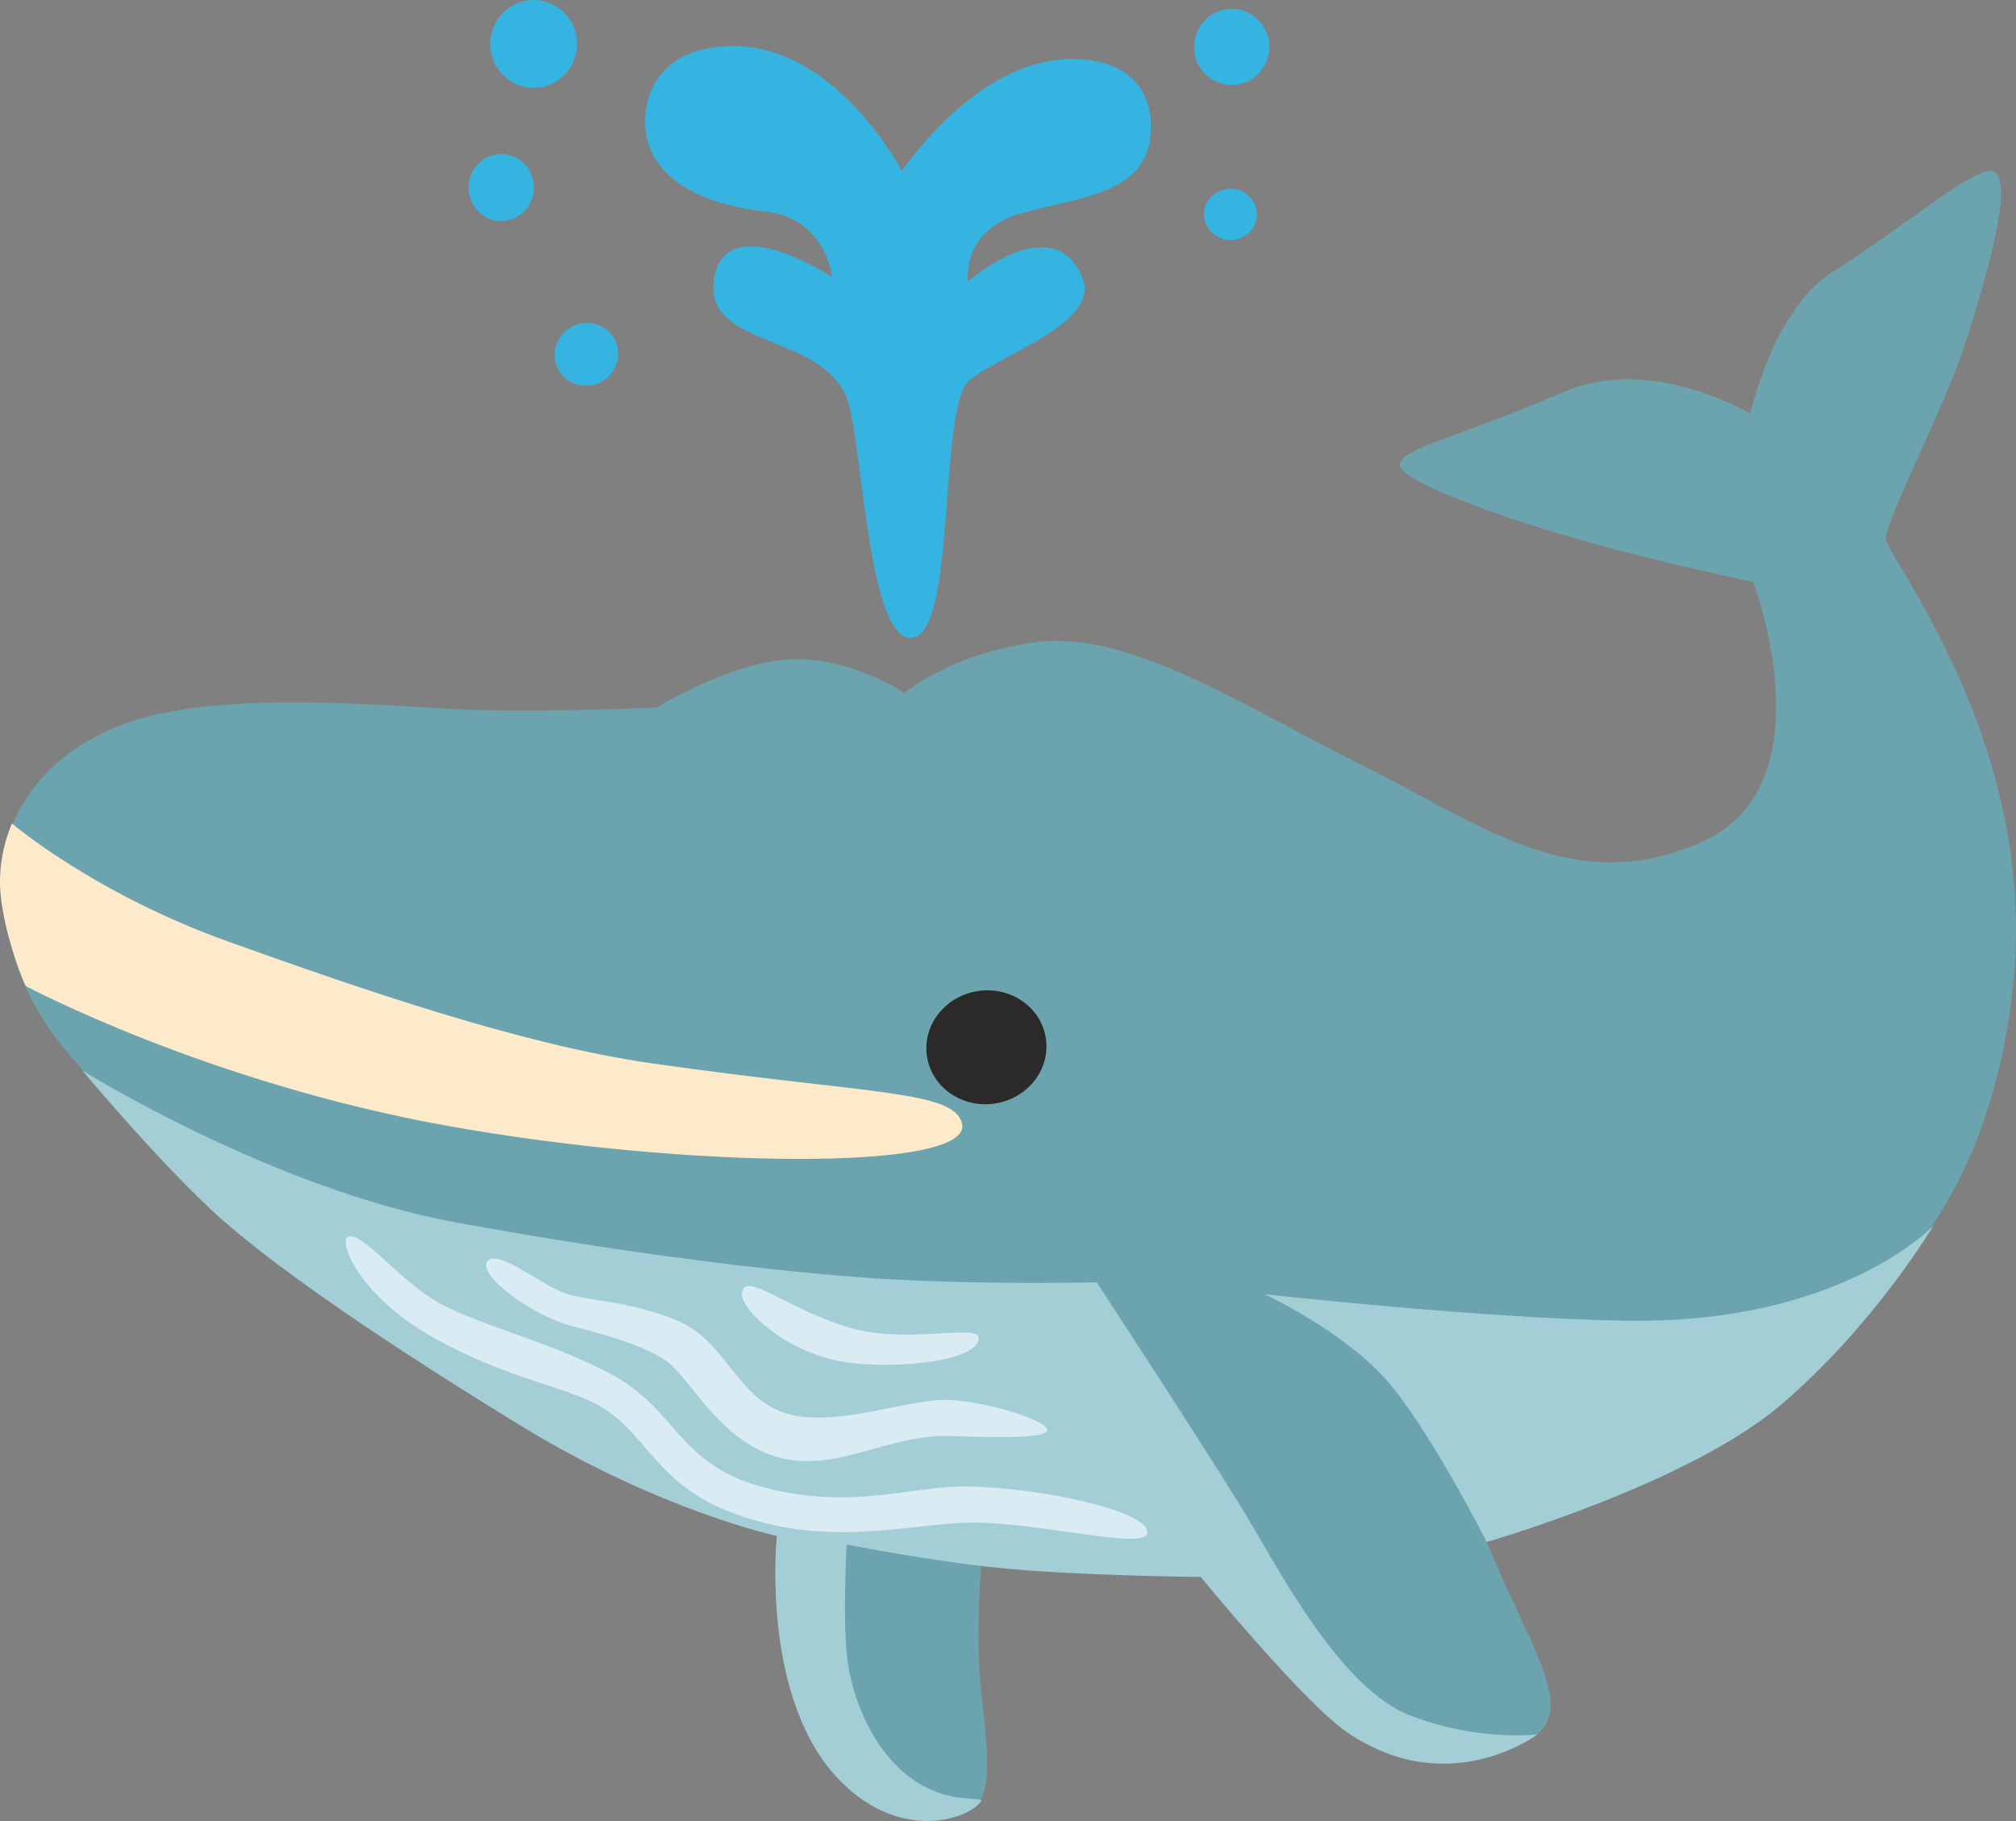 <?xml version="1.0" encoding="UTF-8" standalone="no"?>
<!-- Uploaded to: SVG Repo, www.svgrepo.com, Generator: SVG Repo Mixer Tools -->

<svg
   width="737.701"
   height="666.282"
   viewBox="0 0 118.032 106.605"
   aria-hidden="true"
   role="img"
   class="iconify iconify--noto"
   preserveAspectRatio="xMidYMid"
   version="1.1"
   id="svg11"
   sodipodi:docname="spouting-whale-svgrepo-com.svg"
   xmlns:inkscape="http://www.inkscape.org/namespaces/inkscape"
   xmlns:sodipodi="http://sodipodi.sourceforge.net/DTD/sodipodi-0.dtd"
   xmlns="http://www.w3.org/2000/svg"
   xmlns:svg="http://www.w3.org/2000/svg">
  <rect x="0" y="0" width="118.032" height="106.605" fill="#808080" stroke="none"/>
  <defs
     id="defs11" />
  <sodipodi:namedview
     id="namedview11"
     pagecolor="#ffffff"
     bordercolor="#000000"
     borderopacity="0.25"
     inkscape:showpageshadow="2"
     inkscape:pageopacity="0.0"
     inkscape:pagecheckerboard="0"
     inkscape:deskcolor="#d1d1d1" />
  <path
     d="m 52.943,40.57 c 0,0 -3.1,-2.11 -6.62,-1.97 -3.52,0.14 -7.88,2.82 -7.88,2.82 0,0 -6.05,0.28 -10.7,0.14 -4.65,-0.14 -15.63,-1.41 -21.26,1.13 -5.63,2.53 -7.04,7.32 -6.19,11.12 0.84,3.8 1.74,9.8 20.55,20.55 8.24,4.71 17.26,6.44 25.05,7.05 0.35,1.43 1.2,11.61 2.83,17.02 2.11,7.04 5.1,7.32 6.19,7.6 4.36,1.13 2.52,-4.63 2.39,-9.01 -0.21,-7.3 1.41,-14.21 2.25,-14.22 1.64,-0.01 6.91,1.83 8.17,1.83 10.14,17.03 19.08,19.17 22.1,17.03 2.39,-1.69 -0.14,-5.07 -2.67,-11.12 -1.58,-3.78 -2.6,-5.56 -0.95,-5.69 13.53,-1.08 29.35,-6.38 31.64,-26.97 1.53,-13.81 -6.72,-24.35 -7.46,-26.33 0.42,-2.04 3.42,-7.55 4.72,-11.58 2.18,-6.79 2.53,-9.82 1.48,-9.96 -1.12,-0.15 -5.07,3.24 -9.29,5.91 -3.51,2.23 -4.82,8.31 -4.82,8.31 0,0 -5.74,-3.52 -10.95,-1.27 -6.19,2.68 -9.43,3.24 -9.57,4.22 -0.14,0.99 6.34,3.24 10.84,4.5 4.66,1.31 9.85,2.39 9.85,2.39 0,0 4.5,11.83 -2.96,15.2 -7.46,3.38 -12.95,-0.99 -19.99,-4.5 -7.04,-3.52 -13.55,-7.85 -19.01,-7.18 -4.96,0.64 -7.74,2.98 -7.74,2.98 z"
     fill="#6ba4ae"
     id="path1" />
  <path
     d="m 56.673,16.47 c 0,0 -0.42,-2.99 3.1,-3.98 3.52,-0.99 7.39,-1.13 7.6,-4.72 0.24,-4.08 -3.73,-4.93 -6.97,-3.94 -4.36,1.33 -7.6,6.19 -7.6,6.19 0,0 -3.8,-7.32 -9.85,-7.32 -4.96,0 -5.48,3.69 -5.07,5.42 0.63,2.67 3.69,3.91 6.93,4.26 3.55,0.39 3.91,3.84 3.91,3.84 0,0 -6.14,-4.04 -6.9,0 -0.77,4.15 6.19,3.24 7.74,7.04 0.93,2.28 1.2,14.22 3.8,14.08 2.67,-0.14 1.55,-13.51 3.38,-15.06 1.83,-1.55 7.74,-3.38 6.62,-6.05 -1.71,-4.07 -6.69,0.24 -6.69,0.24 z"
     fill="#36b4e1"
     id="path2" />
  <ellipse
     cx="72.113"
     cy="2.75"
     rx="2.2"
     ry="2.23"
     fill="#36b4e1"
     id="ellipse2" />
  <ellipse
     cx="72.043"
     cy="12.55"
     rx="1.55"
     ry="1.5"
     fill="#36b4e1"
     id="ellipse3" />
  <ellipse
     cx="31.243"
     cy="2.57"
     rx="2.54"
     ry="2.57"
     fill="#36b4e1"
     id="ellipse4" />
  <ellipse
     cx="29.343"
     cy="10.98"
     rx="1.91"
     ry="1.96"
     fill="#36b4e1"
     id="ellipse5" />
  <ellipse
     transform="rotate(-32.683)"
     cx="17.698"
     cy="35.999"
     rx="1.87"
     ry="1.83"
     fill="#36b4e1"
     id="ellipse6" />
  <path
     d="m 56.323,65.77 c 0.7,2.82 -16.05,2.67 -30.13,0.14 -14.08,-2.53 -24.64,-8.16 -24.64,-8.16 -0.02,0.23 -1.47,-3.34 -1.55,-5.91 -0.06,-2.05 0.7,-3.63 0.7,-3.63 0,0 4.82,4.12 12.71,6.93 7.88,2.82 17.13,6.02 24.74,7.11 12.82,1.83 17.68,1.57 18.17,3.52 z"
     fill="#fdeacb"
     id="path6" />
  <ellipse
     transform="rotate(-8.773)"
     cx="47.725"
     cy="69.403"
     rx="3.52"
     ry="3.33"
     fill="#2c292a"
     id="ellipse7" />
  <path
     d="m 113.193,71.76 c 0,0 -5.35,5.7 -17.74,5.56 -8.36,-0.1 -21.4,-1.55 -21.4,-1.55 0,0 4.5,2.11 7.04,4.93 2.53,2.82 5.95,9.57 5.95,9.57 0,0 11.68,-3.34 17.18,-7.99 5.49,-4.65 8.97,-10.52 8.97,-10.52 z"
     fill="#a4ced5"
     id="path7" />
  <path
     d="m 4.833,62.68 c 0,0 11.09,6.9 21.79,8.87 10.7,1.97 20.41,3.1 26.19,3.38 5.78,0.28 11.4,0.14 11.4,0.14 0,0 7.18,10.98 9.01,14.08 1.83,3.1 5.35,9.71 9.29,11.26 3.94,1.55 7.5,1.13 7.5,1.13 0,0 -5.21,3.94 -11.16,-0.14 -2.55,-1.75 -8.55,-9.08 -8.55,-9.08 0,0 -7.32,-0.07 -11.83,-0.53 -4.21,-0.43 -8.9,-1.37 -8.9,-1.37 0,0 -0.27,4.59 0.07,6.97 0.35,2.46 2.04,6.81 5.91,7.74 0.88,0.21 1.96,0.17 1.9,0.28 -0.46,0.92 -4.46,2.6 -8.17,-1.06 -4.82,-4.76 -3.8,-14.43 -3.8,-14.43 0,0 -6.83,-1.47 -14.92,-6.41 -4.61,-2.82 -14.04,-8.73 -18.37,-12.85 C 8.773,67.42 4.833,62.68 4.833,62.68 Z"
     fill="#a4ced5"
     id="path8" />
  <path
     d="m 50.053,77.81 c 3.12,0.82 7.21,-0.28 7.25,0.49 0.07,1.34 -4.56,1.86 -7.53,1.48 -3.8,-0.49 -6.37,-3.17 -6.34,-4.01 0.08,-1.55 2.75,1.02 6.62,2.04 z"
     fill="#d9ebf3"
     id="path9" />
  <path
     d="m 28.513,73.87 c -0.5,0.86 2.75,3.17 4.86,3.73 2.11,0.56 4.01,1.06 5.49,1.97 1.48,0.91 3.1,4.65 6.55,5.7 3.45,1.06 6.55,-1.34 10.28,-1.2 3.73,0.14 6.05,0.07 5.56,-0.49 -0.49,-0.56 -3.31,-1.48 -5.63,-1.62 -2.32,-0.14 -6.76,1.69 -9.64,0.77 -2.89,-0.92 -3.45,-4.22 -6.34,-5.42 -2.89,-1.2 -5.28,-1.13 -6.62,-1.62 -1.34,-0.48 -4.01,-2.67 -4.51,-1.82 z"
     fill="#d9ebf3"
     id="path10" />
  <path
     d="m 20.423,72.39 c -0.69,0.15 0.53,3.41 4.89,5.88 4.36,2.47 7.92,2.93 9.82,4.05 2.75,1.62 3.26,4.51 7.6,6.19 5.63,2.18 10.28,0.7 14.08,0.63 3.8,-0.07 10.14,1.62 10.35,0.63 0.27,-1.26 -6.05,-2.67 -10.56,-2.75 -3.1,-0.05 -6.69,1.41 -11.83,0.07 -5.14,-1.34 -5.07,-4.58 -9.08,-6.69 -3.23,-1.7 -6.62,-2.53 -9.36,-3.8 -2.74,-1.25 -4.93,-4.42 -5.91,-4.21 z"
     fill="#d9ebf3"
     id="path11" />
</svg>
